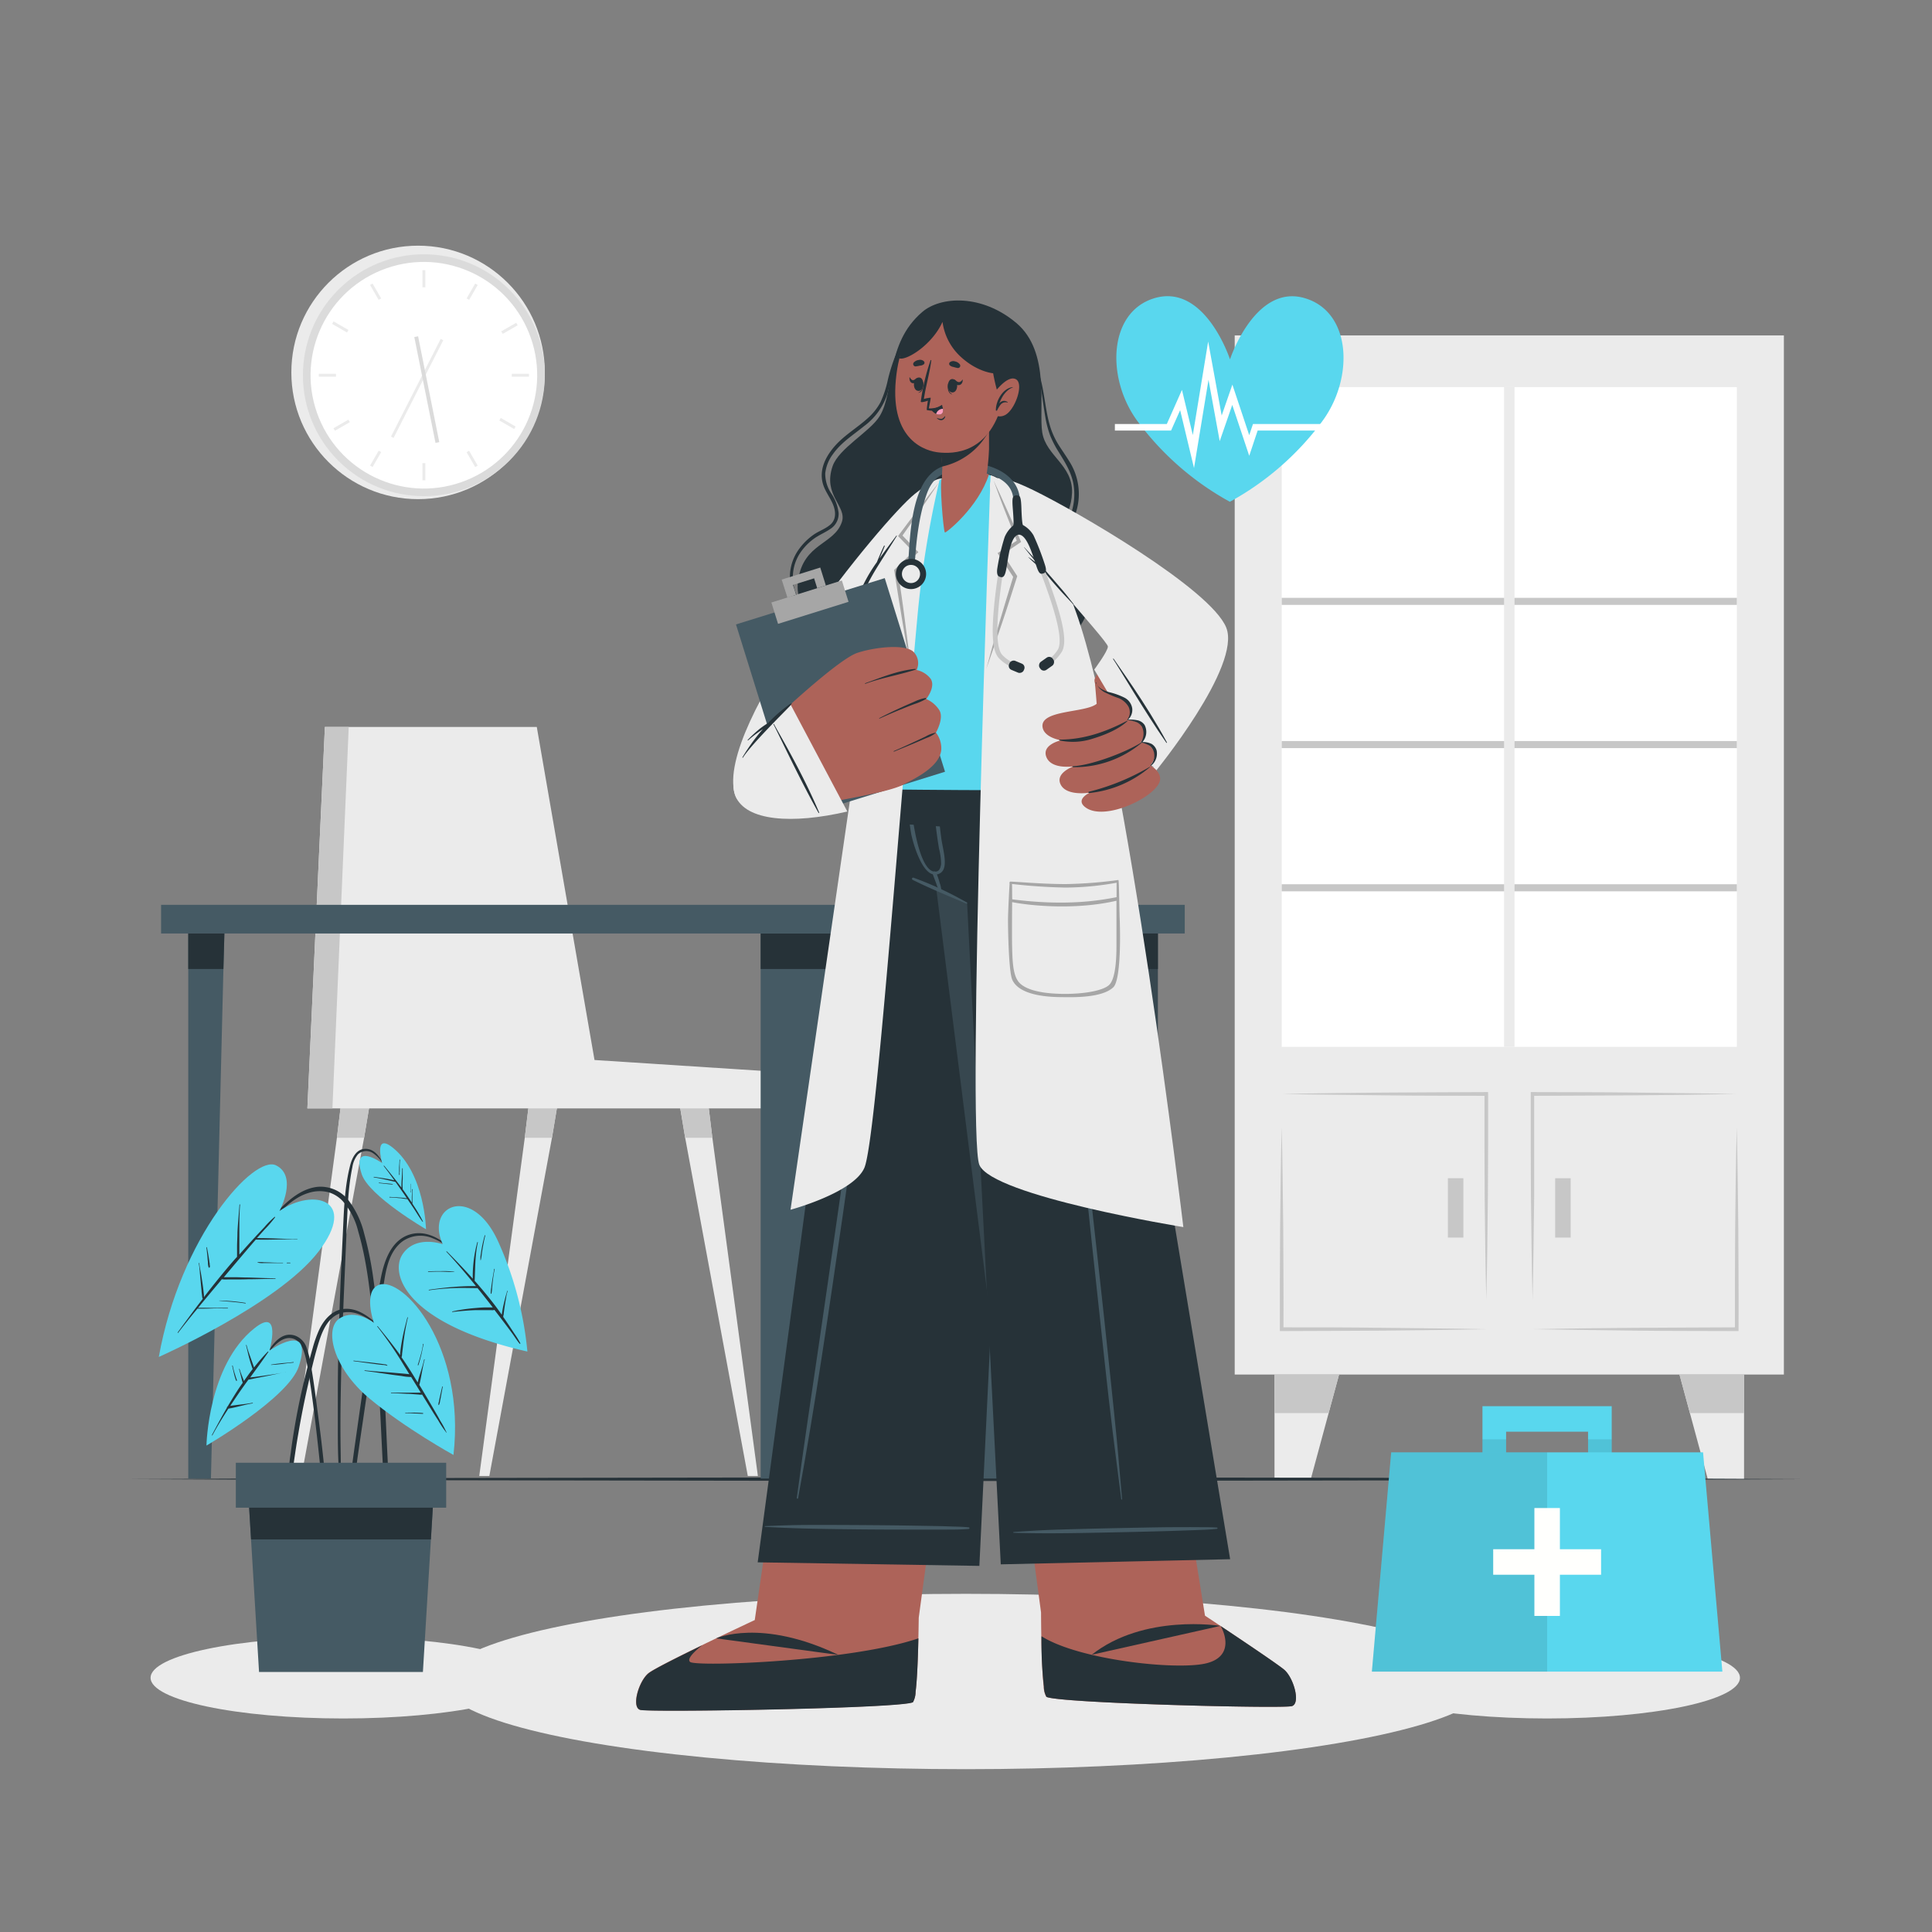 <svg xmlns="http://www.w3.org/2000/svg" viewBox="0 0 500 500"><rect x="0" y="0" width="500" height="500" fill="#808080" stroke="none"/><g id="freepik--background-complete--inject-4"><circle cx="108.2" cy="96.38" r="32.8" style="fill:#ebebeb"></circle><circle cx="109.7" cy="97.11" r="31.3" transform="translate(-36.54 106.01) rotate(-45)" style="fill:#dbdbdb"></circle><circle cx="109.7" cy="97.11" r="29.32" transform="translate(-28.46 48.36) rotate(-22.08)" style="fill:#fff"></circle><rect x="109.33" y="69.92" width="0.75" height="4.44" style="fill:#ebebeb"></rect><rect x="96.84" y="73.26" width="0.75" height="4.44" transform="translate(-24.72 58.71) rotate(-29.99)" style="fill:#ebebeb"></rect><rect x="87.7" y="82.4" width="0.75" height="4.44" transform="translate(-29.25 118.6) rotate(-60.01)" style="fill:#ebebeb"></rect><rect x="82.51" y="96.74" width="4.44" height="0.75" style="fill:#ebebeb"></rect><rect x="85.85" y="109.22" width="4.44" height="0.75" transform="matrix(0.87, -0.5, 0.5, 0.87, -43, 58.73)" style="fill:#ebebeb"></rect><rect x="95" y="118.36" width="4.44" height="0.75" transform="translate(-54.21 143.65) rotate(-60.03)" style="fill:#ebebeb"></rect><rect x="109.33" y="119.86" width="0.75" height="4.44" style="fill:#ebebeb"></rect><rect x="121.81" y="116.52" width="0.75" height="4.44" transform="translate(-43 77.02) rotate(-30)" style="fill:#ebebeb"></rect><rect x="130.95" y="107.38" width="0.75" height="4.44" transform="translate(-29.25 168.53) rotate(-60)" style="fill:#ebebeb"></rect><rect x="132.45" y="96.74" width="4.45" height="0.75" style="fill:#ebebeb"></rect><rect x="129.11" y="84.25" width="4.44" height="0.75" transform="matrix(0.87, -0.5, 0.5, 0.87, -24.72, 77.01)" style="fill:#ebebeb"></rect><rect x="119.97" y="75.11" width="4.44" height="0.75" transform="translate(-4.24 143.64) rotate(-60.03)" style="fill:#ebebeb"></rect><rect x="93.77" y="100.15" width="28.37" height="0.75" transform="translate(-30.59 151.17) rotate(-63.04)" style="fill:#ebebeb"></rect><rect x="109.95" y="86.87" width="1" height="27.94" transform="translate(-17.64 23.63) rotate(-11.32)" style="fill:#dbdbdb"></rect><rect x="319.54" y="86.81" width="142.13" height="268.92" style="fill:#ebebeb"></rect><rect x="331.71" y="100.19" width="117.79" height="170.74" style="fill:#fff"></rect><polygon points="339.23 382.79 329.84 382.79 329.84 355.73 346.55 355.73 339.23 382.79" style="fill:#ebebeb"></polygon><polygon points="346.55 355.73 343.85 365.7 329.83 365.7 329.83 355.73 346.55 355.73" style="fill:#c7c7c7"></polygon><polygon points="441.97 382.79 451.36 382.79 451.36 355.73 434.65 355.73 441.97 382.79" style="fill:#ebebeb"></polygon><polygon points="434.65 355.73 437.35 365.7 451.37 365.7 451.37 355.73 434.65 355.73" style="fill:#c7c7c7"></polygon><path d="M449.5,283.12c-8.83.18-17.65.28-26.47.35s-17.65.08-26.47.13l.48-.48c0,4.43,0,8.87,0,13.31l0,13.31c-.1,8.88-.19,17.75-.41,26.63-.23-8.88-.32-17.75-.42-26.63l-.05-13.31c0-4.44,0-8.88,0-13.31v-.49h.48c8.82.05,17.64,0,26.47.13S440.67,282.93,449.5,283.12Z" style="fill:#c7c7c7"></path><path d="M396.56,344c8.82-.19,17.64-.29,26.47-.36s17.64-.08,26.47-.13L449,344c0-4.36,0-8.71,0-13.06l.06-13.06c.09-8.71.18-17.41.41-26.12.22,8.71.31,17.41.4,26.12l.06,13.06c0,4.35.05,8.7,0,13.06v.48h-.48c-8.83-.05-17.65,0-26.47-.12S405.38,344.15,396.56,344Z" style="fill:#c7c7c7"></path><rect x="402.49" y="304.92" width="4.01" height="15.36" transform="translate(808.98 625.21) rotate(180)" style="fill:#c7c7c7"></rect><path d="M331.71,283.12c8.82-.19,17.64-.29,26.47-.36s17.64-.08,26.47-.13h.47v.49c0,4.43,0,8.87,0,13.31l-.06,13.31c-.09,8.88-.18,17.75-.41,26.63-.23-8.88-.32-17.75-.42-26.63l-.05-13.31c0-4.44,0-8.88,0-13.31l.48.48c-8.83-.05-17.65,0-26.47-.13S340.53,283.3,331.71,283.12Z" style="fill:#c7c7c7"></path><path d="M384.65,344c-8.83.18-17.65.28-26.47.36s-17.65.07-26.47.12h-.48V344c0-4.36,0-8.71,0-13.06l.06-13.06c.09-8.71.18-17.41.41-26.12.22,8.71.31,17.41.4,26.12l.06,13.06c0,4.35.05,8.7,0,13.06l-.48-.49c8.82,0,17.64,0,26.47.13S375.82,343.78,384.65,344Z" style="fill:#c7c7c7"></path><rect x="374.71" y="304.92" width="4.01" height="15.36" style="fill:#c7c7c7"></rect><rect x="331.71" y="154.72" width="117.79" height="1.83" style="fill:#c7c7c7"></rect><rect x="331.71" y="191.78" width="117.79" height="1.83" style="fill:#c7c7c7"></rect><rect x="331.71" y="228.84" width="117.79" height="1.83" style="fill:#c7c7c7"></rect><rect x="389.25" y="100.19" width="2.71" height="170.74" style="fill:#ebebeb"></rect><polygon points="174.93 280.1 177.32 294.45 193.53 381.99 196.14 381.99 184.36 294.45 182.61 280.1 174.93 280.1" style="fill:#ebebeb"></polygon><polygon points="182.61 280.1 174.93 280.1 177.32 294.45 184.36 294.45 182.61 280.1" style="fill:#c7c7c7"></polygon><polygon points="124.03 381.99 126.64 381.99 142.85 294.45 145.24 280.1 137.56 280.1 135.81 294.45 124.03 381.99" style="fill:#ebebeb"></polygon><polygon points="137.56 280.1 135.81 294.45 142.85 294.45 145.24 280.1 137.56 280.1" style="fill:#c7c7c7"></polygon><polygon points="75.41 381.99 78.02 381.99 94.23 294.45 96.62 280.1 88.94 280.1 87.19 294.45 75.41 381.99" style="fill:#ebebeb"></polygon><polygon points="87.19 294.45 94.23 294.45 96.62 280.1 88.94 280.1 87.19 294.45" style="fill:#c7c7c7"></polygon><polygon points="79.55 286.85 198.33 286.85 198.33 277.21 153.86 274.33 138.92 188.14 84.08 188.14 79.55 286.85" style="fill:#ebebeb"></polygon><polygon points="79.55 286.85 86.03 286.85 90.25 188.14 84.08 188.14 79.55 286.85" style="fill:#c7c7c7"></polygon></g><g id="freepik--Shadow--inject-4"><ellipse cx="250" cy="435.17" rx="135.34" ry="22.69" style="fill:#ebebeb"></ellipse><ellipse cx="88.87" cy="434.21" rx="49.9" ry="10.53" style="fill:#ebebeb"></ellipse><ellipse cx="400.4" cy="434.21" rx="49.9" ry="10.53" style="fill:#ebebeb"></ellipse></g><g id="freepik--Floor--inject-4"><polygon points="33.4 382.79 87.55 382.55 141.7 382.46 250 382.3 358.3 382.46 412.45 382.55 466.6 382.79 412.45 383.04 358.3 383.13 250 383.29 141.7 383.13 87.55 383.04 33.4 382.79" style="fill:#263238"></polygon></g><g id="freepik--Desk--inject-4"><rect x="196.86" y="241.58" width="76.78" height="141.06" style="fill:#455a64"></rect><rect x="196.86" y="241.58" width="76.78" height="9.2" style="fill:#263238"></rect><rect x="41.69" y="234.17" width="264.92" height="7.42" style="fill:#455a64"></rect><polygon points="58.07 241.59 57.82 250.78 54.59 382.65 48.72 382.65 48.72 241.59 58.07 241.59" style="fill:#455a64"></polygon><polygon points="48.72 241.59 58.07 241.59 57.82 250.78 48.72 250.78 48.72 241.59" style="fill:#263238"></polygon><rect x="273.64" y="241.58" width="26.02" height="141.06" style="fill:#37474f"></rect><rect x="273.64" y="241.58" width="26.02" height="9.2" style="fill:#263238"></rect></g><g id="freepik--Plant--inject-4"><path d="M119.23,325.36c-3.4-3.33-7.79-7.35-13-5.92-4.88,1.35-6.75,6.69-7.63,11.13-1.12,5.72-2,11.5-2.91,17.27s-1.78,11.65-2.62,17.48q-.7,4.94-1.4,9.87L91,380.13c-.22,1.62-.49,3.23-.58,4.86,0,.52.79.6.9.1.63-2.75.89-5.6,1.29-8.39s.81-5.6,1.23-8.41q1.22-8.35,2.49-16.69t2.6-16.69c.75-4.72,1.1-10.57,5.28-13.68a8.08,8.08,0,0,1,7.82-.74c2.75,1.05,5,3,7.1,5C119.2,325.52,119.29,325.42,119.23,325.36Z" style="fill:#263238"></path><path d="M114.58,322s-6.94-2.5-10.37,2.56.67,18,32.28,25.22a89.25,89.25,0,0,0-7.61-28.57C122.11,306.4,110,312,114.58,322Z" style="fill:#59D7EE"></path><path d="M134.67,347.64a24.36,24.36,0,0,0-1.59-2.57c-.53-.81-1.06-1.62-1.6-2.43-.41-.61-.82-1.21-1.24-1.81,0-.15,0-.3.06-.45s.07-.55.11-.82c.08-.6.16-1.19.25-1.78s.18-1.17.3-1.76a9,9,0,0,1,.41-1.86c0-.09-.12-.14-.14,0a6.4,6.4,0,0,1-.28,1l-.21.8c-.15.6-.3,1.2-.44,1.81s-.23,1.11-.32,1.68q-.07.41-.12.81c-.57-.81-1.14-1.6-1.73-2.38-1.68-2.21-3.46-4.34-5.29-6.42,0,0,0,0,0-.05.17-3.33.09-6.61.83-9.88,0-.09-.12-.14-.14-.05a33.93,33.93,0,0,0-1.18,9.45c-.66-.74-1.32-1.47-2-2.19q-2.31-2.49-4.71-4.88c-.06-.06-.16,0-.1.1,2.66,2.86,5.19,5.85,7.65,8.89a55.64,55.64,0,0,0-5.77.21c-2.15.16-4.27.44-6.4.73-.09,0-.07.15,0,.14a59.7,59.7,0,0,1,6.39-.57c2.07-.09,4.12,0,6.18,0,1.33,1.65,2.65,3.31,3.94,5h-1.74c-1,0-1.93.09-2.88.17a44,44,0,0,0-5.84.87.07.07,0,0,0,0,.14c1.94-.22,3.89-.4,5.84-.47.93,0,1.86,0,2.8,0h1.45a1.77,1.77,0,0,0,.8-.07c.85,1.1,1.7,2.21,2.54,3.32q1,1.32,2,2.67c.67.92,1.27,1.92,2,2.78C134.61,347.78,134.7,347.71,134.67,347.64Z" style="fill:#263238"></path><path d="M117.6,329.14a20.1,20.1,0,0,0-3.38-.17c-1.13,0-2.25,0-3.38.07-.1,0-.1.15,0,.14,1.14-.08,2.28-.1,3.43-.08s2.21.12,3.32.09C117.64,329.19,117.64,329.14,117.6,329.14Z" style="fill:#263238"></path><path d="M127.52,331.68c.13-1.08.27-2.16.5-3.22,0-.1-.13-.14-.14,0-.16,1.06-.37,2.11-.53,3.18-.08.53-.15,1.06-.21,1.6a6.86,6.86,0,0,0-.13,1.5.09.09,0,0,0,.18,0,9.56,9.56,0,0,0,.17-1.51C127.41,332.71,127.46,332.2,127.52,331.68Z" style="fill:#263238"></path><path d="M125.44,319.72c-.27,1-.55,2.12-.74,3.19-.1.54-.18,1.08-.26,1.63a6.6,6.6,0,0,0-.1,1.6s.07,0,.08,0a9.45,9.45,0,0,0,.25-1.52c.07-.53.15-1.05.24-1.57.19-1.1.39-2.19.67-3.28C125.6,319.68,125.47,319.63,125.44,319.72Z" style="fill:#263238"></path><path d="M84.29,383.82c-.18-2-.37-4-.58-6-.41-3.94-.9-7.87-1.42-11.79s-1-7.83-1.66-11.73A29.39,29.39,0,0,0,79.42,349a5,5,0,0,0-3-3.32c-3.72-1.29-6.22,2.57-7.73,5.3,0,.08.08.14.13.07.9-1.3,3.38-4.92,6.2-4.76,1.9.12,3.42,1.46,4.33,6.2,2.27,11.79,4.32,35.72,4.56,37.28.12.83.71.8.72-.09C84.69,387.73,84.46,385.77,84.29,383.82Z" style="fill:#263238"></path><path d="M69.75,349.52S73,338,65.81,343.78c-12,9.55-12.38,30.33-12.38,30.33s21.26-12.35,23.9-20.49C81.27,341.49,69.75,349.52,69.75,349.52Z" style="fill:#59D7EE"></path><path d="M73.77,355.15c-1.67.34-3.36.56-5,.81l-2.4.33c-.53.08-1.08.13-1.62.19,1.58-2.18,3.18-4.35,4.7-6.58.06-.08-.08-.17-.15-.1a48.09,48.09,0,0,0-3.55,4.1l-.94-2.67c-.36-1-.75-2.05-1-3.1,0-.09-.16-.05-.14,0,.29,1.05.5,2.12.78,3.18s.58,2,.94,3c-.78,1-1.53,2.05-2.25,3.09-.37-1-.82-2-1.14-3.09,0-.09-.17,0-.14,0,.38,1.17.59,2.38.95,3.55-.49.71-1,1.43-1.45,2.15-.85,1.32-1.66,2.67-2.46,4a.31.31,0,0,0-.18.32c-1.35,2.33-2.62,4.69-3.88,7.06,0,.09.08.16.12.07,1.26-2.35,2.67-4.63,4.13-6.88h0a3.1,3.1,0,0,1,.7-.14l.73-.16c.55-.12,1.1-.26,1.64-.39,1.08-.27,2.15-.53,3.24-.71.09,0,0-.16,0-.14-1.29.24-2.58.39-3.88.54-.61.07-1.22.15-1.83.25h-.09c.76-1.16,1.54-2.31,2.32-3.45s1.57-2.23,2.37-3.33c.73-.11,1.46-.3,2.2-.44l2.46-.48c1.65-.33,3.29-.7,4.94-1C73.9,355.27,73.86,355.13,73.77,355.15Z" style="fill:#263238"></path><path d="M61,356.28c-.09-.3-.19-.6-.28-.91a18,18,0,0,1-.49-1.92c0-.09-.16-.05-.14,0,.14.65.29,1.29.44,1.94a13,13,0,0,0,.56,1.91.13.13,0,0,0,.24-.08C61.23,356.93,61.1,356.61,61,356.28Z" style="fill:#263238"></path><path d="M76,352.5c-1,.14-2,.21-2.93.29s-2,.23-2.92.37c0,0,0,.09,0,.09,1-.07,2-.14,2.93-.27s1.94-.27,2.92-.34C76,352.63,76,352.48,76,352.5Z" style="fill:#263238"></path><path d="M99.93,369.29c-.37-8.45-.91-16.88-1.76-25.3-.42-4.19-.89-8.38-1.48-12.55a89.78,89.78,0,0,0-2.43-12.15,23.35,23.35,0,0,0-4-8.56,9.19,9.19,0,0,0-8.17-3.57c-3.7.46-6.68,2.79-9.25,5.32-2.89,2.84-5.54,5.94-8.21,9-.68.77-1.35,1.54-2,2.32-.06.07,0,.17.11.1,2.61-3,5.33-5.93,8.18-8.72,2.62-2.58,5.33-5.4,9-6.47a9.28,9.28,0,0,1,5.22-.12,8.23,8.23,0,0,1,3.56,2.26,18.63,18.63,0,0,1,4,7.81c2.28,7.77,3.09,15.91,3.93,23.93s1.44,16.32,1.85,24.5.73,16.47,1.52,24.67c.1,1,.23,2,.36,3,.09.68,1.14.68,1.09,0C100.7,386.27,100.31,377.79,99.93,369.29Z" style="fill:#263238"></path><path d="M72.33,313.4s4.83-8.93-.87-11.8S46.67,320,41.1,351.18c0,0,30.82-13.63,41.29-27.22S81,307.38,72.33,313.4Z" style="fill:#59D7EE"></path><path d="M76.87,320.66c-3.47,0-6.92-.26-10.39-.24l2-2.23a32.28,32.28,0,0,0,2.71-3.14c0-.08,0-.18-.12-.12a23.24,23.24,0,0,0-2.62,2.63c-.87.92-1.74,1.84-2.59,2.77-1.33,1.43-2.63,2.89-3.92,4.35,0-.14,0-.28,0-.42,0-.61,0-1.21,0-1.82l0-3.52c0-2.39,0-4.78.19-7.16,0-.09-.14-.08-.15,0-.16,2.39-.41,4.76-.53,7.16,0,1.17-.08,2.35-.1,3.52,0,.61,0,1.22,0,1.82,0,.33,0,.68,0,1-.2.23-.41.45-.62.68-2.76,3.16-5.39,6.43-7.95,9.75,0-.18,0-.37,0-.55l-.12-1.1c-.09-.79-.2-1.58-.32-2.37s-.23-1.49-.35-2.23-.35-1.68-.41-2.52a.07.07,0,1,0-.14,0,21.7,21.7,0,0,1,.29,2.54l.21,2.29c.07.76.14,1.52.22,2.29,0,.36.07.73.11,1.09l.06.55a1.07,1.07,0,0,0,.15.44l-1.32,1.72c-1.74,2.31-3.46,4.65-5.18,7,0,.07,0,.17.11.1,1.62-2.12,3.29-4.2,5-6.26,1.27,0,2.56,0,3.83-.06s2.67,0,4,0a.07.07,0,0,0,0-.14l-4,0c-1.22,0-2.47-.06-3.68,0q2.24-2.71,4.5-5.41c.55-.65,1.11-1.3,1.66-2a7.22,7.22,0,0,0,1.54.05h1.83c1.13,0,2.27,0,3.41-.05,2.35,0,4.71-.11,7.06-.12a.07.07,0,0,0,0-.14c-2.36,0-4.71-.13-7.07-.19-1.14,0-2.28-.07-3.42-.08l-1.82,0c-.35,0-.7,0-1,0,1.29-1.53,2.58-3.07,3.88-4.6a.27.27,0,0,0,.07-.08q1.89-2.24,3.8-4.46l.53-.6c3.59.11,7.18-.13,10.77-.06A.07.07,0,0,0,76.87,320.66Z" style="fill:#263238"></path><path d="M75.09,326.78h-.84c-.08,0-.07.13,0,.13h.84C75.19,326.93,75.19,326.78,75.09,326.78Z" style="fill:#263238"></path><path d="M73.23,326.79c-1.11,0-2.22,0-3.33-.07l-1.67-.05a6.1,6.1,0,0,0-1.54,0,.05.05,0,0,0,0,.1,5.73,5.73,0,0,0,1.55.11l1.66,0h3.33A.08.08,0,0,0,73.23,326.79Z" style="fill:#263238"></path><path d="M63.54,337.19a47.23,47.23,0,0,0-6.82-.61,0,0,0,0,0,0,.05c2.27.22,4.54.34,6.78.7A.07.07,0,1,0,63.54,337.19Z" style="fill:#263238"></path><path d="M54.27,327.28c0-.2,0-.4-.07-.6-.05-.44-.12-.89-.19-1.33-.14-.85-.29-1.69-.45-2.53,0-.08-.15-.06-.14,0,.11.87.2,1.74.29,2.62,0,.43.07.86.11,1.28A3.63,3.63,0,0,0,54,328c.06.13.26.07.3-.05A1.54,1.54,0,0,0,54.27,327.28Z" style="fill:#263238"></path><path d="M99.63,301.93c-1.1-2.06-2.51-4.77-5.26-4.6-2.27.15-3.3,2.47-3.78,4.38C89.08,307.64,89,313.9,88.69,320c-.62,12.85-1.18,25.71-1.26,38.57,0,3.56,0,7.13,0,10.69s0,7.3.25,10.93a.27.27,0,0,0,.53,0c0-3.11-.09-6.22-.1-9.33s0-6.07.06-9.11q.15-9.21.49-18.43c.23-6.11.5-12.21.76-18.32l.39-9.15c.14-3,.26-5.92.6-8.86.19-1.65.44-3.29.78-4.92a6.85,6.85,0,0,1,1.42-3.29,3.11,3.11,0,0,1,4-.29A8.49,8.49,0,0,1,99.51,302C99.55,302.08,99.67,302,99.63,301.93Z" style="fill:#263238"></path><path d="M98.89,301s-2.27-8,2.74-4c8.33,6.65,8.62,21.13,8.62,21.13s-14.81-8.6-16.65-14.28C90.86,295.35,98.89,301,98.89,301Z" style="fill:#59D7EE"></path><path d="M107.14,312.14l-.42-.65a5.14,5.14,0,0,0,0-.68c0-.35,0-.69,0-1,0-.68,0-1.35.07-2,0-.09-.13-.09-.14,0,0,.67-.06,1.33-.08,2l0,1c0,.12,0,.27,0,.42q-.87-1.35-1.8-2.67c-.18-.26-.36-.51-.55-.76a16.23,16.23,0,0,1,0-2.61c0-.93,0-1.86,0-2.78,0-.1-.14-.09-.14,0,0,1-.07,1.93-.12,2.9a17.72,17.72,0,0,0-.06,2.06c-1.43-1.94-2.95-3.82-4.48-5.68-.05-.06-.16,0-.11.09.95,1.2,1.86,2.44,2.75,3.69-1.74-.41-3.51-.64-5.28-.9-.09,0-.13.13,0,.14,1.88.28,3.72.75,5.57,1.16h0c.7,1,1.41,2,2.1,3,.29.41.56.83.84,1.24h-.08l-.57-.08c-.41-.05-.82-.08-1.23-.11-.86-.07-1.71-.11-2.57-.16a.07.07,0,0,0,0,.14c.85,0,1.68.09,2.52.18.44,0,.88.11,1.33.16l.57.07.17,0,1.43,2.1c.83,1.23,1.58,2.56,2.47,3.75.06.07.16,0,.12-.07A41,41,0,0,0,107.14,312.14Z" style="fill:#263238"></path><path d="M103.45,303.11c0-.31,0-.62,0-.93a16.06,16.06,0,0,1,.08-2,.07.07,0,1,0-.14,0c0,.64-.07,1.29-.1,1.94,0,.32,0,.65,0,1,0,.15,0,.3,0,.45a1.41,1.41,0,0,0,0,.46.06.06,0,0,0,.12,0,1.25,1.25,0,0,0,0-.43Z" style="fill:#263238"></path><path d="M101.62,306.43a15.75,15.75,0,0,0-1.67-.17c-.61-.06-1.22-.11-1.83-.19-.1,0-.12.14,0,.14,1.17.08,2.34.29,3.51.33A.06.06,0,0,0,101.62,306.43Z" style="fill:#263238"></path><path d="M106.27,306.47a.81.81,0,0,1,0,.31V307c0,.19,0,.37,0,.56v.56a1.34,1.34,0,0,0,0,.49s0,0,.06,0a.5.5,0,0,0,0-.24v-.25c0-.19,0-.38,0-.56v-.82c0-.08,0-.24,0-.31S106.18,306.34,106.27,306.47Z" style="fill:#263238"></path><path d="M100,344.58c-3.12-2.33-5.92-5.69-10.11-5.86-3.45-.13-5.88,2.47-7.26,5.37a31.12,31.12,0,0,0-1.7,4.77q-.93,3.28-1.76,6.6Q77.52,362,76.37,368.6c-.42,2.46-.81,4.92-1.12,7.4a64.37,64.37,0,0,0-.73,7.58.4.4,0,0,0,.78.09c.42-2.07.59-4.21.9-6.3s.62-4.21,1-6.31q1.06-6.3,2.48-12.52c.89-3.92,1.77-7.9,3-11.72.9-2.73,2.36-5.93,5.31-6.91,4.5-1.5,8.58,2.31,11.87,4.78C100,344.74,100.05,344.64,100,344.58Z" style="fill:#263238"></path><path d="M96.75,342.35s-2.87-8.2,1.28-9.81c6.23-2.41,22.52,15.94,19.33,44,0,0-12.59-6.93-21.88-14.73s-11.67-18-7.58-20.62S96.75,342.35,96.75,342.35Z" style="fill:#59D7EE"></path><path d="M115.48,370.56a22,22,0,0,0-1.52-2.83c-.53-1-1.07-1.92-1.62-2.87-1.08-1.85-2.16-3.71-3.27-5.54l-.54-.89c0-.11,0-.22.07-.33l.18-.81c.14-.61.25-1.23.36-1.84.23-1.2.43-2.42.76-3.6a.07.07,0,0,0-.14,0c-.26,1.2-.64,2.39-1,3.56-.18.58-.36,1.16-.52,1.75,0,.2-.1.4-.16.6-1.33-2.2-2.69-4.38-4.16-6.49a2.88,2.88,0,0,0,.14-.9l.15-1.23c.11-.93.21-1.85.35-2.77a52.06,52.06,0,0,1,1-5.39c0-.09-.11-.11-.14,0-.44,1.77-.93,3.54-1.27,5.33-.16.88-.32,1.77-.44,2.65-.06.45-.1.89-.15,1.34,0,.13,0,.27,0,.4-.45-.64-.9-1.27-1.38-1.89-1.43-1.89-2.92-3.74-4.43-5.58,0-.07-.17,0-.11.08a98.31,98.31,0,0,1,7.07,10.34c.42.66.82,1.32,1.23,2l-.41-.05c-.52-.06-1.06-.1-1.58-.15l-3.18-.27c-2.12-.17-4.25-.3-6.36-.53-.09,0-.12.13,0,.14,2.15.25,4.28.59,6.41.9,1,.15,2.1.29,3.16.42a12.64,12.64,0,0,0,2.42.25q1.26,2,2.5,4.06a3.46,3.46,0,0,0-.56,0h-3c-1.37,0-2.73,0-4.1,0-.09,0-.07.14,0,.14,1.38,0,2.76.09,4.14.16.66,0,1.31.07,2,.12l1,.07a2.07,2.07,0,0,0,.86,0c.71,1.15,1.43,2.3,2.13,3.45s1.31,2.12,2,3.17a26,26,0,0,0,2.14,3.21A.08.08,0,0,0,115.48,370.56Z" style="fill:#263238"></path><path d="M109.48,347.84a20.58,20.58,0,0,1-.56,2.68c-.24.91-.5,1.81-.8,2.7a.09.09,0,1,0,.17.06c.28-.89.53-1.78.75-2.69s.36-1.82.58-2.72C109.64,347.78,109.49,347.75,109.48,347.84Z" style="fill:#263238"></path><path d="M100.23,353.33a1.07,1.07,0,0,0-.68-.25l-1.19-.16-2.21-.27c-1.54-.18-3.07-.33-4.61-.52-.09,0-.11.13,0,.14,1.45.17,2.88.39,4.33.58l2.12.28,1,.11a3.49,3.49,0,0,1,1.16.2C100.23,353.48,100.28,353.38,100.23,353.33Z" style="fill:#263238"></path><path d="M109.46,365.7c-.73-.07-1.46-.09-2.18-.11l-1.1,0-.53,0a3.82,3.82,0,0,1-.68,0c-.11,0-.12.16,0,.14a3.43,3.43,0,0,1,.64,0l.57,0,1.1.07c.73,0,1.46.09,2.18.09C109.54,365.85,109.55,365.7,109.46,365.7Z" style="fill:#263238"></path><path d="M113.89,362.55q.14-.62.24-1.23l.45-2.44a.07.07,0,0,0-.14,0l-.54,2.37c-.09.39-.17.79-.26,1.18,0,.19-.07.37-.11.55a1.44,1.44,0,0,0-.06.58c0,.07.11.12.15,0A2.81,2.81,0,0,0,113.89,362.55Z" style="fill:#263238"></path><polygon points="112.22 386.78 111.52 398.4 109.45 432.7 67.04 432.7 64.97 398.4 64.27 386.78 112.22 386.78" style="fill:#455a64"></polygon><polygon points="112.22 386.78 111.52 398.4 64.97 398.4 64.27 386.78 112.22 386.78" style="fill:#263238"></polygon><rect x="61.03" y="378.56" width="54.44" height="11.63" style="fill:#455a64"></rect></g><g id="freepik--Character--inject-4"><path d="M243.62,375.58s-5.85,43.05-5.85,43.08c-.11,8.24-.35,15.46-.82,19.18a.13.13,0,0,1,0,.06,5.53,5.53,0,0,1-.64,2.53l-.05.06c-2.47,1.62-68.3,2.7-70.61,2s-.39-7.37,2.13-9.45,27.55-13.77,27.55-13.77l6.26-43Z" style="fill:#ad6359"></path><path d="M237.68,424c-.13,6-.36,11-.73,13.88a.13.13,0,0,1,0,.06,5.53,5.53,0,0,1-.64,2.53s0,0,0,.05c-2.48,1.63-68.31,2.7-70.62,2s-.39-7.37,2.13-9.45c1.21-1,7.57-4.18,13.87-7.24-2,1.57-4,3.5-3.09,4.28C180.17,431.41,220.09,430,237.68,424Z" style="fill:#263238"></path><path d="M185.35,424s11.65-5.3,31.63,4.29" style="fill:#263238"></path><polygon points="253.46 405.25 196.09 404.33 224.96 189.07 263.85 189.07 253.46 405.25" style="fill:#263238"></polygon><polygon points="263.85 189.07 256.48 342.41 237.14 189.07 263.85 189.07" style="fill:#37474f"></polygon><path d="M250.7,395.28c-1.73-.19-3.5-.18-5.24-.25s-3.34-.09-5-.12c-3.46-.06-6.91-.12-10.37-.16-6.83-.06-13.66-.11-20.49-.09-3.88,0-7.74.13-11.62.3a.1.1,0,0,0,0,.19c6.87.41,13.73.52,20.61.61s13.66.11,20.49.1c1.92,0,3.83,0,5.75,0s3.94,0,5.87-.18A.18.18,0,0,0,250.7,395.28Z" style="fill:#455a64"></path><path d="M232.3,200.29c-3.38,24.45-6.51,48.92-9.83,73.38s-6.82,48.67-10.36,73c-2,13.65-4.07,27.28-5.9,41,0,.21.29.29.33.08,4.47-24.27,8-48.72,11.55-73.14s6.8-48.68,9.81-73.07c1.69-13.7,3.33-27.41,4.72-41.14C232.64,200.15,232.33,200.11,232.3,200.29Z" style="fill:#455a64"></path><path d="M263.9,376.21s5.52,41.05,5.52,41.08c.05,8.23.24,15.45.69,19.18a.15.15,0,0,0,0,.06,5.89,5.89,0,0,0,.62,2.54s0,0,.05.05c2.46,1.64,61.24,3.14,63.56,2.42s.44-7.37-2.07-9.47-20.42-13.94-20.42-13.94l-6.91-43Z" style="fill:#ad6359"></path><path d="M334.35,441.54c-2.31.72-61.09-.78-63.56-2.42,0,0,0,0,0-.06a5.59,5.59,0,0,1-.63-2.54.13.13,0,0,1,0-.06,103.78,103.78,0,0,1-.62-13c9.6,6.09,34.46,8.8,42.36,7.07,7-1.54,5.46-7.18,4-9.72,5.42,3.61,14.67,9.82,16.44,11.29C334.79,434.16,336.67,440.82,334.35,441.54Z" style="fill:#263238"></path><path d="M315.84,420.78s-19.78-3.22-33.31,7.47" style="fill:#263238"></path><path d="M228.91,189v0c.17.8,2.89,13.42,5.71,24.26,2.05,7.92,4.16,14.88,5.37,15.6,1.37.81,8.05,3.77,10.29,4.7L259,404.85l59.36-1.33-31-186.76L282.14,189Z" style="fill:#263238"></path><path d="M236.45,227.16a87.83,87.83,0,0,1,13.77,6.41.16.16,0,0,1-.13.29c-4.64-2-9.37-3.9-13.89-6.15A.3.3,0,0,1,236.45,227.16Z" style="fill:#455a64"></path><path d="M235.05,195.39c0-.16.29-.2.29,0,0,5.51.32,10.36.78,15.5.22,2.39,2.14,15.6,6.28,14.64.7-.17,1-.85,1.16-1.89a16.52,16.52,0,0,0-.55-4.05c-.46-2.77-.83-5.54-1.07-8.33a76.3,76.3,0,0,1,.17-15.63.14.14,0,0,1,.27,0,142.47,142.47,0,0,0,1.26,21.56c.52,3.44,2.25,8.61-1.34,9.14s-6-8.12-6.48-10.49A79.51,79.51,0,0,1,235.05,195.39Z" style="fill:#455a64"></path><path d="M242.29,225.85a20.55,20.55,0,0,1,.93,2.74,6.24,6.24,0,0,1,.39,2.25.16.16,0,0,1-.29.06,8.1,8.1,0,0,1-1-2.19c-.31-.85-.65-1.69-.94-2.54A.46.46,0,0,1,242.29,225.85Z" style="fill:#455a64"></path><path d="M315,395.34c-1.73-.14-3.51-.09-5.25-.11s-3.33,0-5,0c-3.45,0-6.91.08-10.36.14-6.83.13-13.66.28-20.49.49-3.88.12-7.74.35-11.6.63a.1.1,0,0,0,0,.19c6.88.22,13.74.13,20.62,0s13.66-.28,20.48-.48l5.75-.2c1.94-.08,3.94-.11,5.86-.35A.18.18,0,0,0,315,395.34Z" style="fill:#455a64"></path><path d="M289,372.29c-.51-5.23-1.07-10.46-1.61-15.69q-1.62-15.54-3.34-31.06-3.41-31.05-7-62.1c-1.33-11.61-2.43-23.26-3.94-34.85,0-.1-.18-.1-.17,0,.9,10.48,2.18,20.92,3.24,31.38s2.08,20.71,3.16,31.06q3.22,31.07,6.62,62.11c.64,5.81,1.28,11.62,2,17.43s1.49,11.61,2.22,17.42c0,.14.24.14.22,0C289.9,382.75,289.51,377.52,289,372.29Z" style="fill:#455a64"></path><path d="M224.5,212.68l10.13.65,29.53,1.92,23.22,1.51L282.14,189H228.91v0h-4Z" style="fill:#263238"></path><path d="M238.68,80.74c-9.7,8.31-7,20.44-11.05,27-2.48,4-10.54,8.27-12.15,12.9-2.63,7.62,3.82,10.35,2.38,14.49-2,5.86-9.89,5.41-11.31,15s9.14,19.79,34.19,22.56,38.8-6.41,39.7-14.55-7.43-10.84-8-16.92c-.36-3.88,4.78-6.59,5-13.73s-6.7-9.47-7.7-15.54,2.22-20.82-6.7-28.35S243.46,76.64,238.68,80.74Z" style="fill:#263238"></path><path d="M239.8,81a20.66,20.66,0,0,0-6.44,7.42,45.36,45.36,0,0,0-3.58,9.85,26.94,26.94,0,0,1-1.94,5.89,15.14,15.14,0,0,1-3.36,4.15c-2.71,2.45-5.95,4.32-8.38,7.07s-4.1,6.1-3.18,9.65c.5,1.93,1.78,3.51,2.57,5.31s1,3.84-.41,5.26c-1.26,1.21-3.07,1.77-4.49,2.76a15.82,15.82,0,0,0-3.66,3.55,12.29,12.29,0,0,0-2.31,9.63c1.48,7.79,8.79,12.22,15.54,15,.94.39,1.88.77,2.83,1.14.15.06.27-.15.12-.21-6.77-3-14.63-6.59-17.23-14.17A11.42,11.42,0,0,1,207,143.22a14.55,14.55,0,0,1,3.58-3.76c1.36-1,2.94-1.63,4.32-2.58a4.6,4.6,0,0,0,2.13-4.12,11.32,11.32,0,0,0-1.86-5,9.21,9.21,0,0,1-1.6-5.24,10.13,10.13,0,0,1,2-5c2.11-3,5.23-4.94,8-7.2a16.94,16.94,0,0,0,6.1-8.43c.52-1.79.84-3.63,1.29-5.43a47,47,0,0,1,1.49-5,23.53,23.53,0,0,1,5.3-8.73,12.93,12.93,0,0,1,2.06-1.7C240,81,239.88,80.9,239.8,81Z" style="fill:#263238"></path><path d="M281.55,152.18a9.35,9.35,0,0,0-1.73-3.64c-.87-1.1-1.92-2-2.89-3a7.22,7.22,0,0,1-2.05-3.39,6.74,6.74,0,0,1,1.11-4.51,35.15,35.15,0,0,0,2.24-4.36,15.7,15.7,0,0,0-1.57-14c-.85-1.4-1.81-2.73-2.68-4.12a20.16,20.16,0,0,1-2.22-4.86c-1.13-3.77-1.37-7.75-2.29-11.57a60.08,60.08,0,0,0-4.07-11.36c0-.09-.18,0-.13.08a51.69,51.69,0,0,1,3.55,10.26c.8,3.35,1.11,6.77,1.7,10.15a25.56,25.56,0,0,0,1.27,4.88,26,26,0,0,0,2.17,4.19c1.7,2.76,3.44,5.48,3.91,8.76a15.37,15.37,0,0,1-1.61,9.37c-1.32,2.49-3.16,5.24-2,8.15,1,2.47,3.32,4,4.89,6a9.92,9.92,0,0,1,1.69,7.92c-1.35,7-8.37,10.49-14.95,10.84a.16.16,0,0,0,0,.32c5.72-.07,11.95-2.58,14.63-7.94A12.14,12.14,0,0,0,281.55,152.18Z" style="fill:#263238"></path><path d="M244.29,130.68c-1.78,7.28-22.93,75.52-27.12,76.47-12.33,2.78-27.15,4.82-26.93-5.3.35-15.88,30.2-57.68,44.5-71.57C244.15,121.13,246.05,123.49,244.29,130.68Z" style="fill:#ad6359"></path><path d="M244.29,130.68c-1.78,7.28-22.93,75.52-27.12,76.47-12.33,2.78-27.15,4.82-26.93-5.3.35-15.88,30.2-57.68,44.5-71.57C244.15,121.13,246.05,123.49,244.29,130.68Z" style="fill:#ad6359"></path><path d="M190.16,205.49c-5.12-18,38.15-70.91,46.57-77.65s9.51-4.63,7.8,3.88S222.36,204.65,218,207,192.48,213.65,190.16,205.49Z" style="fill:#ebebeb"></path><path d="M225.52,171.51l-4.75,32.68s53.26.79,66.48-.14c0,0-10.78-61.1-25-76.53-7.11-7.72-15.46-7.15-20.78-1.75-1.34,1.37-17.41,22.6-19.1,30.71C220.89,163.63,225.52,171.51,225.52,171.51Z" style="fill:#59D7EE"></path><path d="M256.36,123s-6.2,170.36-2.91,178.45,52.8,16.12,52.8,16.12-14.53-121.94-27.71-158.95C266.32,124.3,256.36,123,256.36,123Z" style="fill:#ebebeb"></path><path d="M289.44,227.74a115,115,0,0,1-13.56,1.06c-6.34,0-12.63-.62-14.45-.64-.16,0-.24.53-.13.54a142.77,142.77,0,0,0,14.47,1,76,76,0,0,0,13.2-1.25c0,1.34,0,2.39,0,3.74-4.47.86-13.09,2.35-27,.56-.05-.56,0-3.55-.09-4.37,0-.12-.54-.15-.56,0-.11.81-.44,8-.45,9.46,0,3.6.22,13.76,1.11,15.73,2,4.46,10.71,4.47,13.12,4.49s10.15.26,13.05-2.58c1.55-1.51,1.88-9.75,1.65-17C289.65,235,289.64,227.81,289.44,227.74Zm-13.7,29.48c-7.68,0-11-1.6-12.2-3.21-1.38-1.86-1.5-5.12-1.6-8.71-.08-2.82,0-11.65,0-11.83,4.47.9,16.28,2.13,27-.36,0,4.18,0,7.53,0,11.72,0,3-.19,8.12-1.73,9.89C286,256.2,281.29,257.21,275.74,257.22Z" style="fill:#a6a6a6"></path><path d="M223.71,302.2c-2.74,6.48-19.12,10.88-19.12,10.88l20.64-142.16a21.31,21.31,0,0,1-2.88-14.3c1.39-8,18.08-31.11,20.78-32.3a258.72,258.72,0,0,0-5.79,36.26C232.71,210.55,226.71,295.13,223.71,302.2Z" style="fill:#ebebeb"></path><path d="M227.61,145.82c1.49-2.37,3-4.72,4.48-7.1,0-.07-.07-.15-.12-.08-1.49,2-2.94,3.93-4.38,5.92.48-1.06.94-2.13,1.37-3.22,0-.12-.12-.23-.18-.1-.66,1.4-1.26,2.82-1.85,4.25a39.73,39.73,0,0,0-3.4,5.63,19.66,19.66,0,0,0-1.81,13.29,17.15,17.15,0,0,0,1.33,3.63c.4.79,1.68,2.5,1.67,2.55-.83,4.66-1.46,9.37-2.12,14.06s-1.34,9.48-1.89,14.24c-.31,2.7-.51,5.41-.91,8.09,0,.1.14.14.16,0,.34-2.34.84-4.65,1.26-7s.81-4.66,1.18-7c.76-4.72,1.44-9.45,2.12-14.18.39-2.68.81-5.35,1.11-8a23.07,23.07,0,0,0-1.53-2.94,18.43,18.43,0,0,1-1.17-3.08,17.15,17.15,0,0,1-.56-6.61C222.89,153.65,225.23,149.62,227.61,145.82Z" style="fill:#263238"></path><path d="M243,124.84q-2.35,3.57-4.78,7.07c-1.63,2.33-3.22,4.69-4.88,7l0-.55,4,4.19.33.34-.35.34c-1.68,1.63-3.39,3.22-5.09,4.83l.14-.42c.62,4.33,1.28,8.66,1.83,13s1.14,8.69,1.62,13c-.83-4.3-1.58-8.61-2.3-12.93s-1.4-8.64-2.09-13l0-.24.18-.17c1.69-1.62,3.37-3.25,5.08-4.84v.68L232.67,139l-.25-.27.21-.29c1.68-2.29,3.43-4.54,5.13-6.81S241.23,127.07,243,124.84Z" style="fill:#a6a6a6"></path><path d="M260.88,135.07c4.55,6,25.07,29.83,26.37,31.93.88,1.41-4.07,8.06-4,9,.44,3.9,8.47,28.93,11.79,26.2,4.37-3.58,24.49-28.53,21.57-39.27s-48.73-36.54-55.77-38.63S256.38,129.2,260.88,135.07Z" style="fill:#ad6359"></path><path d="M286.72,167.33c0-1.52-24-27.07-28.41-35.61s-2.17-10.36,9.09-4.88,45.83,25.55,49.93,35.53-18.4,37.41-18.4,37.41l-15.74-26.49S286.7,168.58,286.72,167.33Z" style="fill:#ebebeb"></path><path d="M302,192.14c-5.43-10.09-12.66-19.87-13.8-21.66-.06-.09-.19,0-.13.09,1.21,1.7,8.27,13.78,13.79,21.67C301.89,192.33,302,192.24,302,192.14Z" style="fill:#263238"></path><path d="M277.81,156.28c-1-1.24-1.94-2.51-3-3.73s-2.1-2.46-3.17-3.67q-3.23-3.69-6.58-7.26s-.09,0-.06,0q1.72,2.18,3.49,4.3l0,0c-.74-.62-1.53-1.19-2.33-1.74,0,0-.07,0,0,.06.69.68,1.41,1.35,2.16,2l1.1.9a3.92,3.92,0,0,0,.32.25c.48.57,1,1.14,1.43,1.7,1,1.23,2.09,2.46,3.17,3.67s2.26,2.4,3.38,3.62C277.75,156.44,277.87,156.35,277.81,156.28Z" style="fill:#263238"></path><path d="M280.69,208.76c-2.34-2,1.38-3.63,1.38-3.63s-5.91,1-7.52-2,3-4.69,3.34-4.82c-.31.05-5.76.85-7.07-2.35s3.53-4.32,3.85-4.39c-.31,0-4.41-.7-4.85-3.35-.75-4.56,11.14-3.68,14-6.08,0,0-.47-6-.54-6.13a6.79,6.79,0,0,0,3,3.25c2.48,1,4.73,1.71,5.63,3.06a3.4,3.4,0,0,1-.09,4s3.28,0,4.39,2.49c.56,1.27-1,3.31-1,3.31a4.05,4.05,0,0,1,3.47,2.39c.69,1.8-1,3.57-1,3.57s2.47,1.28,2.56,3.35C300.54,205.66,285.71,213.07,280.69,208.76Z" style="fill:#ad6359"></path><path d="M297.56,198.45c.05,0,.09,0,.05.07a28.73,28.73,0,0,1-15.73,6.72c-.19,0-.29-.28-.09-.33A59,59,0,0,0,297.56,198.45Z" style="fill:#263238"></path><path d="M295.36,192.17c.06,0,.11.05.06.1a27,27,0,0,1-17.62,6.27c-.22,0-.42-.24-.16-.25C282,198.14,290.79,195,295.36,192.17Z" style="fill:#263238"></path><path d="M274.22,191.41c6.29,0,11.95-2,17.47-4.87.07,0,.11.07.06.11-2.31,2.15-6,3.63-9,4.53a16.55,16.55,0,0,1-8.52.45C274.1,191.6,274.08,191.41,274.22,191.41Z" style="fill:#263238"></path><path d="M297.94,198.13a4,4,0,0,0,1.39-3.93,3,3,0,0,0-1.27-1.66,5.12,5.12,0,0,0-2.4-.5,3.92,3.92,0,0,0,.58-4.38,2.91,2.91,0,0,0-1.76-1.23,9.67,9.67,0,0,0-2.54-.19,3.43,3.43,0,0,0,1.08-2.91,3.74,3.74,0,0,0-2-2.77,17.81,17.81,0,0,0-3.9-1.41,8.93,8.93,0,0,1-2-.8c-.56-.34-1.35-1-1.43-1.67,0-.14-.21-.05-.14,0a14.67,14.67,0,0,0,.89,1.33,6.17,6.17,0,0,0,1.28,1.06,28.45,28.45,0,0,0,3.68,1.57,5.28,5.28,0,0,1,2.64,2.22,3.19,3.19,0,0,1-.28,3.36.08.08,0,0,0,.07.13,9.38,9.38,0,0,1,2.23.52,3.2,3.2,0,0,1,1.46,1.17,4.09,4.09,0,0,1-.28,4.09,7.19,7.19,0,0,1,2.3.89,3,3,0,0,1,1,1.37,3.54,3.54,0,0,1-.8,3.64l0,.05h0v0a.05.05,0,0,0,0,0h0s.78.44.82.45,0,0,0-.05A6.7,6.7,0,0,0,297.94,198.13Z" style="fill:#263238"></path><path d="M257.15,124.36c1.21,2.57,2.4,5.16,3.55,7.76s2.32,5.19,3.42,7.81l.14.33-.3.2-4.79,3.24.14-.67c1.3,1.94,2.56,3.91,3.83,5.88l.12.19-.06.21c-1.29,4-2.53,8-3.87,11.93s-2.67,7.93-4.08,11.87c1.08-4.05,2.23-8.07,3.41-12.08s2.41-8,3.63-12l0,.4c-1.29-2-2.58-3.9-3.84-5.87l-.27-.41.4-.26,4.85-3.15-.16.53c-1.09-2.63-2.09-5.29-3.15-7.93S258.13,127,257.15,124.36Z" style="fill:#a6a6a6"></path><path d="M262.25,129.31c-.25-5.82-7.5-7.34-11.89-7.46-5.21-.14-8.57.67-10.49,5.91-2,5.53-2.71,11.77-3.09,17.62a.85.85,0,0,1-1.7-.09c.44-6.74.77-19.26,6.95-23.58,5.7-4,21.5-2.18,21.92,7.69,0,1.09-1.66,1-1.7-.09Z" style="fill:#455a64"></path><path d="M231.86,148.35a3.91,3.91,0,1,0,4.1-3.71A3.93,3.93,0,0,0,231.86,148.35Z" style="fill:#263238"></path><path d="M233.42,148.43a2.35,2.35,0,1,0,2.47-2.23A2.34,2.34,0,0,0,233.42,148.43Z" style="fill:#ebebeb"></path><path d="M258.38,148.06c-2.48,16.71-1.38,20.6.17,22.32A10.77,10.77,0,0,0,262.7,173l.38-1.13-.19.57.19-.57a9.66,9.66,0,0,1-3.65-2.32c-1.12-1.24-2.33-4.8.12-21.34Z" style="fill:#c7c7c7"></path><rect x="261.83" y="170.48" width="2.53" height="4.11" rx="1.11" transform="translate(2.53 348.87) rotate(-67.34)" style="fill:#263238"></rect><path d="M269,147.29c4.57,11.88,6.09,18.49,4.78,20.81a9.71,9.71,0,0,1-3.05,3.06l.61,1a11,11,0,0,0,3.47-3.5c1.56-2.76.2-9.08-4.7-21.81Z" style="fill:#c7c7c7"></path><rect x="269.61" y="169.72" width="2.53" height="4.11" rx="1.11" transform="translate(286.96 492.12) rotate(-125.26)" style="fill:#263238"></rect><path d="M270.47,146.31a67.25,67.25,0,0,0-3-7.77,7.14,7.14,0,0,0-2.68-2.63c-.23,0-.36-2.07-.43-3.77-.05-1.49-.09-3.24-.5-3.68a1.17,1.17,0,0,0-1.62.1c-.36.48-.19,2.22-.08,3.71.13,1.7.25,3.77,0,3.79A7.78,7.78,0,0,0,260,139a55.74,55.74,0,0,0-1.93,8.3c-.18,1.78.41,1.93.93,2.05.73.16,1.13-.37,1.47-2.35.54-3.15,1.08-8.41,3.2-8.63h0c2.13,0,3.59,5.32,4.6,8.28.63,1.85,1,2,1.76,1.74C270.49,148.23,271,148,270.47,146.31Z" style="fill:#263238"></path><path d="M255.14,124c-.39,1-4.22,7.71-9,7.71-3,0-2.28-10.33-2.28-10.33l0-.64-.7-9,11.2-5.1,1.6-.66s0,2.48,0,5.56V112c0,.18,0,.34,0,.5,0,.46,0,.93,0,1.4s0,.71,0,1.08,0,.74,0,1.12A58.68,58.68,0,0,1,255.14,124Z" style="fill:#ad6359"></path><path d="M255.94,111.54a18.14,18.14,0,0,1-12.14,9.21l-.7-9,11.2-5.1,1.6-.66S255.93,108.46,255.94,111.54Z" style="fill:#263238"></path><path d="M231.84,98.33c-1.48,15.79,7.82,18.46,11.22,18.77,3.09.29,13.65.86,16.75-14.69S256,81.18,249,80.16,233.31,82.54,231.84,98.33Z" style="fill:#ad6359"></path><path d="M237,94.82a9.58,9.58,0,0,0,1.07-.19,1.76,1.76,0,0,0,1.07-.4.56.56,0,0,0,0-.69,1.4,1.4,0,0,0-1.36-.38,2.1,2.1,0,0,0-1.32.68A.61.61,0,0,0,237,94.82Z" style="fill:#263238"></path><path d="M247.82,95.24a9.68,9.68,0,0,1-1.06-.27,1.78,1.78,0,0,1-1-.47.57.57,0,0,1,0-.69,1.4,1.4,0,0,1,1.39-.28,2.05,2.05,0,0,1,1.26.78A.6.6,0,0,1,247.82,95.24Z" style="fill:#263238"></path><path d="M245.4,99.16s.08,0,.08.1c-.1,1.07,0,2.32.92,2.74,0,0,0,.07,0,.06C245.21,101.82,245.14,100.16,245.4,99.16Z" style="fill:#263238"></path><path d="M246.43,98.09c1.75,0,1.67,3.46.06,3.48S245,98.11,246.43,98.09Z" style="fill:#263238"></path><path d="M247.11,98.29c.3.2.59.56,1,.6s.75-.3,1-.65c0,0,.06,0,.06,0,0,.67-.28,1.35-1,1.43s-1.11-.52-1.26-1.2C246.88,98.39,247,98.21,247.11,98.29Z" style="fill:#263238"></path><path d="M238.89,98.84s-.09,0-.09.1c0,1.08-.14,2.32-1.12,2.66,0,0,0,.07,0,.06C238.88,101.51,239.08,99.86,238.89,98.84Z" style="fill:#263238"></path><path d="M237.94,97.7c-1.74-.15-1.92,3.33-.31,3.47S239.39,97.83,237.94,97.7Z" style="fill:#263238"></path><path d="M237.2,97.89c-.28.17-.57.49-.9.5s-.65-.39-.87-.76c0,0-.05,0-.06,0-.05.67.13,1.37.76,1.53s1-.4,1.23-1C237.4,98,237.32,97.82,237.2,97.89Z" style="fill:#263238"></path><path d="M244.52,107.75c-.25.26-.5.61-.89.65a2.9,2.9,0,0,1-1.16-.24s-.07,0-.05,0a1.45,1.45,0,0,0,1.38.56,1.16,1.16,0,0,0,.83-1C244.65,107.73,244.56,107.71,244.52,107.75Z" style="fill:#263238"></path><path d="M240.14,103.69s-.27,1.61-.3,2.37c0,.07.18.11.44.13h0a3.61,3.61,0,0,0,3.55-1.24c.06-.07,0-.15-.1-.11a5.43,5.43,0,0,1-3.34.84c0-.21.57-2.73.45-2.75a6.93,6.93,0,0,0-1.74.34c.48-3.36,1.49-6.61,1.92-10a.1.1,0,0,0-.2,0,54.86,54.86,0,0,0-2.52,10.64C238.25,104.33,239.84,103.81,240.14,103.69Z" style="fill:#263238"></path><path d="M240.8,105.8a3.9,3.9,0,0,0,1.47,1.33,1.77,1.77,0,0,0,1,.14c.79-.14.86-.84.76-1.46a4,4,0,0,0-.27-1A5,5,0,0,1,240.8,105.8Z" style="fill:#263238"></path><path d="M242.27,107.13a1.77,1.77,0,0,0,1,.14c.79-.14.86-.84.76-1.46A1.81,1.81,0,0,0,242.27,107.13Z" style="fill:#ff9cbd"></path><path d="M232.77,92.75c1.86.6,8.49-3.52,11.15-9.45a14.94,14.94,0,0,0,4.68,9c4.32,4,8.42,4.3,8.42,4.3s1.28,7.14,2.46,7.3,8.61-24.29-12.17-24.57c0,0-6.08-.61-9.88,2.94S232.77,92.75,232.77,92.75Z" style="fill:#263238"></path><path d="M257.19,101.83s3.49-4.92,5.73-3.68-.41,8.41-3.06,9.38a2.68,2.68,0,0,1-3.58-1.47Z" style="fill:#ad6359"></path><path d="M262.11,100.19s.05,0,0,.07c-1.85.74-2.84,2.44-3.53,4.22a1.48,1.48,0,0,1,2.22-.39c.05,0,0,.11-.05.09a1.67,1.67,0,0,0-1.82.57,7.76,7.76,0,0,0-.88,1.46c-.09.17-.39.08-.32-.11v0C257.72,103.7,259.58,100.41,262.11,100.19Z" style="fill:#263238"></path><path d="M243.77,123.87c-.69.36.32,13.22.76,13.94.16.27,8.6-6.4,11.41-15C255.94,122.84,251,120.13,243.77,123.87Z" style="fill:#ad6359"></path><rect x="197.37" y="154.41" width="40.32" height="52.48" transform="translate(-43.87 72.83) rotate(-17.29)" style="fill:#455a64"></rect><rect x="200.07" y="152.94" width="19.11" height="5.79" transform="translate(456.19 242.03) rotate(162.64)" style="fill:#a6a6a6"></rect><polygon points="203.78 154.63 206.03 153.93 205.23 151.38 210.69 149.67 211.49 152.22 213.73 151.52 212.28 146.88 202.3 150 203.78 154.63" style="fill:#a6a6a6"></polygon><path d="M236.43,168.71a4.17,4.17,0,0,1,.79,4.69,6.18,6.18,0,0,1,3.58,2.2c1.49,2.06-1.09,5.31-1.09,5.31a7.6,7.6,0,0,1,3.41,2.92c1.23,2.11-.9,5.76-.9,5.76a6.7,6.7,0,0,1,1.38,4.46c-.41,4.27-6.28,7.19-10,9.09s-16,3.81-18.31,4.41l-12.39-23.71s14.22-13.24,18.9-14.85C225.75,167.63,234.07,166.47,236.43,168.71Z" style="fill:#ad6359"></path><path d="M204.59,182.3c-4.24,3.26-17,15.81-14,22.2S203.83,210.25,218,207Z" style="fill:#ad6359"></path><path d="M204.59,182.3c-4.24,3.26-17.64,15.51-14.25,23.72,2.7,6.52,14.74,7.31,28.95,4Z" style="fill:#ebebeb"></path><path d="M212,210.29c-4.44-10.55-10.72-21-11.68-22.87a.08.08,0,1,0-.13.08c1,1.81,6.91,14.5,11.66,22.89C211.89,210.48,212,210.4,212,210.29Z" style="fill:#263238"></path><path d="M236.85,173.11c-4.53.43-8.69,2.19-12.94,3.71a.07.07,0,1,0,.05.14c4.21-1.55,8.68-2.26,12.94-3.64A.11.11,0,0,0,236.85,173.11Z" style="fill:#263238"></path><path d="M239.48,180.64a11.89,11.89,0,0,0-2.95,1c-1,.43-2,.86-3,1.32-2,.91-4,1.86-5.95,2.88-.09,0,0,.19,0,.14,2-.9,4-1.77,6.06-2.59,1-.41,2-.81,3.07-1.2a14.76,14.76,0,0,0,2.85-1.25A.15.15,0,0,0,239.48,180.64Z" style="fill:#263238"></path><path d="M242.13,189.62a8.2,8.2,0,0,0-2.6,1l-2.73,1.28c-1.82.85-3.64,1.69-5.49,2.48-.09,0,0,.18.05.14,1.89-.78,3.78-1.54,5.66-2.34l2.76-1.2a7.89,7.89,0,0,0,2.4-1.31S242.18,189.62,242.13,189.62Z" style="fill:#263238"></path><path d="M204,182.52a40.39,40.39,0,0,0-4.22,3.58l-1,1-.43.28c-.6.4-1.2.81-1.76,1.26a33.21,33.21,0,0,0-3.08,2.85c-.07.08,0,.18.12.11A28,28,0,0,1,197,189l.46-.31c-.56.61-1.1,1.24-1.6,1.89a54,54,0,0,0-3.72,5.41c-.05.09.09.16.14.07,2.07-3.32,11.09-12.2,12.08-13.27S204.78,181.91,204,182.52Z" style="fill:#263238"></path></g><g id="freepik--Heart--inject-4"><path d="M342,109.29a73.87,73.87,0,0,1-23.71,20.57,73.92,73.92,0,0,1-23.69-20.57c-8.34-11-7.93-28.33,4-32.07C311.84,73.09,318.32,93,318.32,93s6.59-20,19.7-15.73C349.92,81.09,350.37,98.25,342,109.29Z" style="fill:#59D7EE"></path><polygon points="309.01 121.13 305.42 106.15 303.07 111.43 288.53 111.43 288.53 109.74 301.97 109.74 305.89 100.91 308.7 112.59 312.67 88.39 316.17 107.53 318.94 99.54 323.3 112.62 324.27 109.73 348.14 109.73 348.14 111.42 325.48 111.42 323.3 117.96 318.91 104.79 315.66 114.17 312.76 98.29 309.01 121.13" style="fill:#fff"></polygon></g><g id="freepik--Bag--inject-4"><polygon points="417.11 363.92 417.11 379.24 410.99 379.24 410.99 370.52 389.78 370.52 389.78 379.24 383.66 379.24 383.66 363.92 417.11 363.92" style="fill:#59D7EE"></polygon><rect x="383.66" y="372.5" width="6.12" height="6.74" style="opacity:0.1"></rect><rect x="410.99" y="372.5" width="6.12" height="6.74" style="opacity:0.1"></rect><polygon points="445.75 432.61 355.04 432.61 360.04 375.87 440.75 375.87 445.75 432.61" style="fill:#59D7EE"></polygon><polygon points="400.4 432.61 355.04 432.61 360.04 375.87 400.4 375.87 400.4 432.61" style="opacity:0.1"></polygon><polygon points="414.36 400.94 414.36 407.54 403.7 407.54 403.7 418.2 397.1 418.2 397.1 407.54 386.44 407.54 386.44 400.94 397.1 400.94 397.1 390.28 403.7 390.28 403.7 400.94 414.36 400.94" style="fill:#fffffd"></polygon></g></svg>